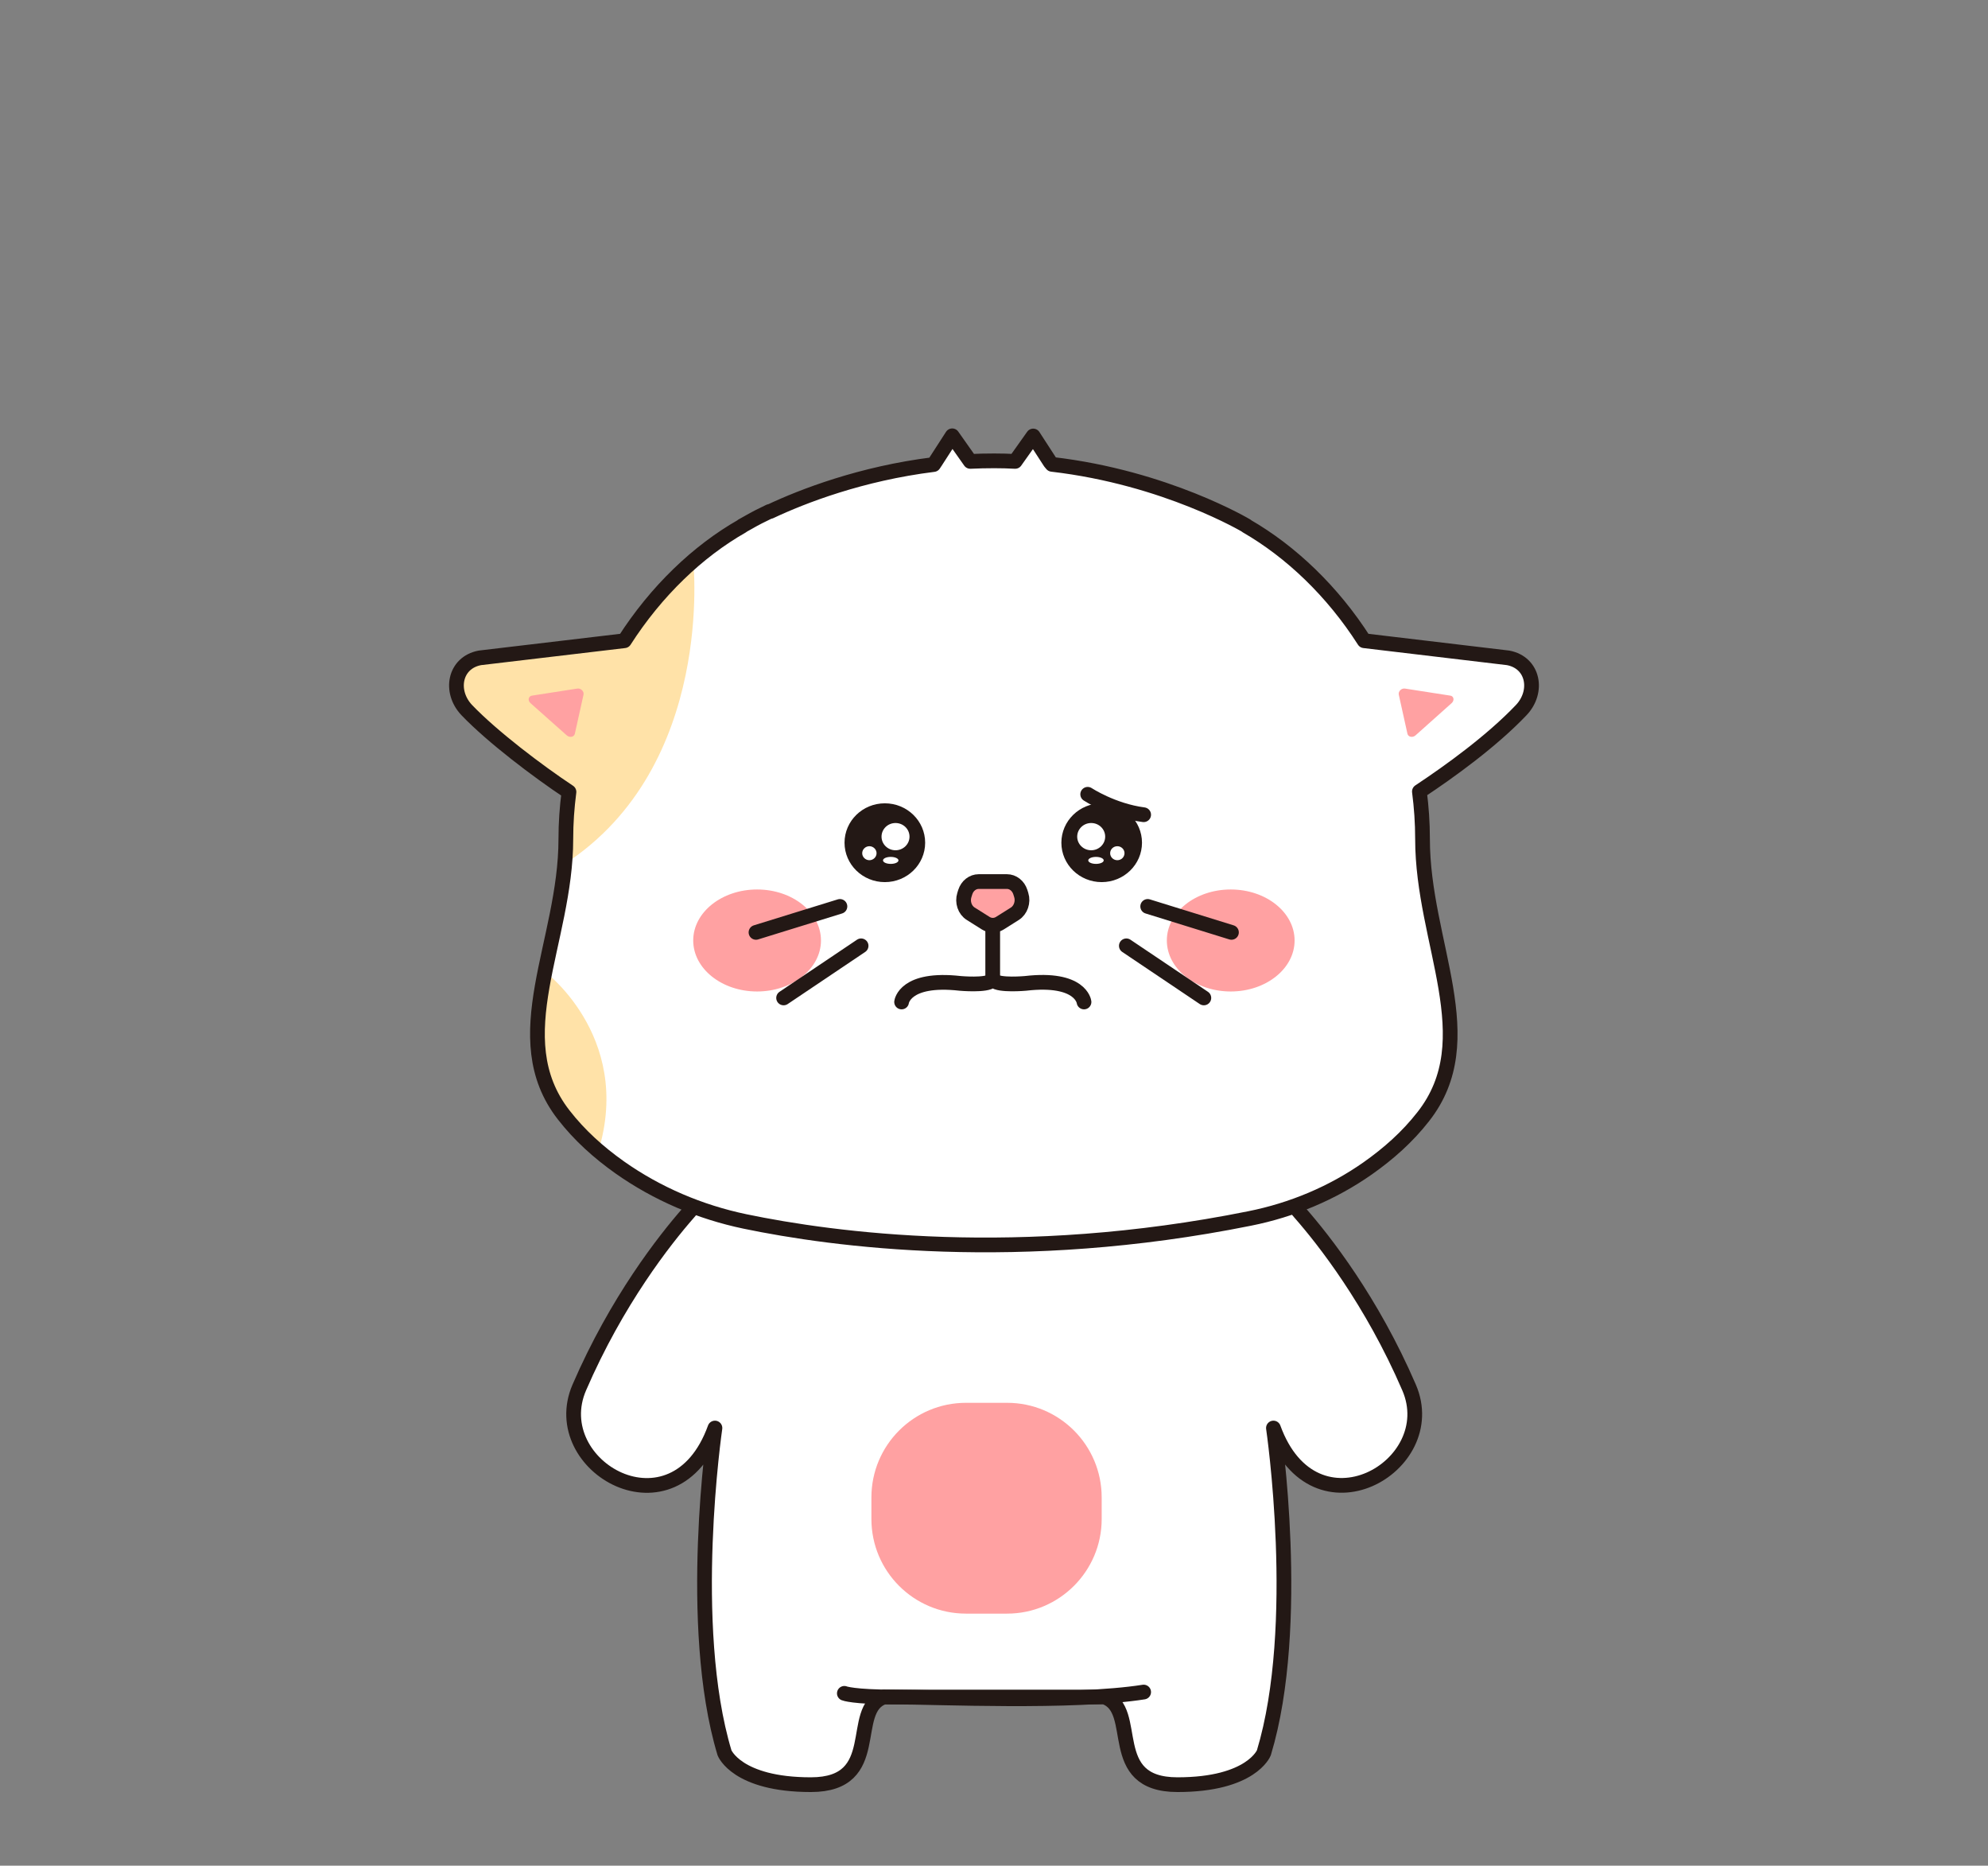 <?xml version="1.0" encoding="utf-8"?>
<!-- Generator: Adobe Illustrator 27.7.0, SVG Export Plug-In . SVG Version: 6.00 Build 0)  -->
<svg version="1.1" id="레이어_1" xmlns="http://www.w3.org/2000/svg" xmlns:xlink="http://www.w3.org/1999/xlink" x="0px"
	 y="0px" viewBox="0 0 1080 1013.3" style="enable-background:new 0 0 1080 1013.3;" xml:space="preserve">
<rect x="0" y="0" width="1080" height="1013.3" fill="#808080" stroke="none"/>
<style type="text/css">
	.st0{fill:#FFFFFF;stroke:#231815;stroke-width:8;stroke-linecap:round;stroke-linejoin:round;stroke-miterlimit:10;}
	.st1{fill:#FFA1A2;}
	.st2{fill:#FFFFFF;}
	.st3{clip-path:url(#SVGID_00000137837792837248759140000018370396886057416837_);fill:#FFE2A8;}
	.st4{clip-path:url(#SVGID_00000003074744943614296790000003500799111386286776_);fill:#FFE2A8;}
	.st5{fill:none;stroke:#231815;stroke-width:8;stroke-linecap:round;stroke-linejoin:round;stroke-miterlimit:10;}
	.st6{fill:#FFA1A2;stroke:#231815;stroke-width:8;stroke-linecap:round;stroke-linejoin:round;stroke-miterlimit:10;}
	.st7{fill:#231815;}
</style>
<g>
	<g>
		<path class="st0" d="M386.2,644.3L374,658.7c-12.9,14.7-38.9,47.7-59.3,94.9c-18.5,42.8,51.6,83.1,73.7,22
			c0,0-15.7,107.1,5.2,176.4c0,0,6.7,17.3,46.9,17.3s20-40.9,39.7-47.6H600c19.8,6.8-0.4,47.6,39.7,47.6c40.2,0,46.9-17.3,46.9-17.3
			c21-69.3,5.2-176.4,5.2-176.4c22.2,61,92.2,20.8,73.7-22c-20.3-47.1-46.3-80.1-59.2-94.8c0,0-11.3-13.3-11.3-13.4L386.2,644.3z"/>
		<path class="st1" d="M547.1,876.4h-22.3c-28.4,0-51.4-23-51.4-51.4v-11.7c0-28.4,23-51.4,51.4-51.4h22.3c28.4,0,51.4,23,51.4,51.4
			V825C598.5,853.3,575.5,876.4,547.1,876.4z"/>
		<path class="st0" d="M458.7,919.7c0,0,4.8,2,27.4,2s96.6,3.4,135.2-2.7"/>
	</g>
	<g>
		<g>
			<g>
				<path id="SVGID_1_" class="st2" d="M678.8,661.8c23.1-4.6,45.1-13.8,64.3-27.3c11.2-7.9,21.4-16.9,30-27.9
					c33.3-42.2-0.3-94.3-0.3-150.9c0-8.8-0.6-17.4-1.7-25.8c16.9-11.2,39.4-27.5,55.3-44.2c9.6-10.1,6.7-25.8-7.1-28.4l-78.2-9.3
					c-17.2-26.9-39.8-48.4-63.9-62.3v-0.1c0,0-43.7-26.2-105.7-33.4l-1-1.2l-9.2-14.2l-9.8,13.8c-3.7-0.2-7.5-0.3-11.3-0.3l0,0h-0.1
					c-4.4,0-8.7,0.1-13,0.3l-9.8-13.9l-9.1,14.1l-1,1.5c-39.4,4.9-71.2,17.2-88.8,25.5H418c-4,1.9-7.8,3.8-11.4,5.9
					c-2.2,1.2-3.4,1.9-3.4,1.9v0.1c-24.1,13.7-46.7,35.3-64,62.3l-78.5,9.3c-13.8,2.6-16.7,18.3-7.1,28.4
					c13.9,14.5,38.6,33.2,55.5,44.4c-1.1,8.4-1.7,16.9-1.7,25.6c0,56-33.9,107.8-1.2,149.8c8.7,11.2,19,20.4,30.4,28.5
					c20.4,14.4,43.7,24.3,68.1,29.4C452.8,673.4,553.5,687,678.8,661.8z"/>
			</g>
			<g>
				<defs>
					<path id="SVGID_00000036933936651144398000000000812077830229749172_" d="M678.8,661.8c23.1-4.6,45.1-13.8,64.3-27.3
						c11.2-7.9,21.4-16.9,30-27.9c33.3-42.2-0.3-94.3-0.3-150.9c0-8.8-0.6-17.4-1.7-25.8c16.9-11.2,39.4-27.5,55.3-44.2
						c9.6-10.1,6.7-25.8-7.1-28.4l-78.2-9.3c-17.2-26.9-39.8-48.4-63.9-62.3v-0.1c0,0-43.7-26.2-105.7-33.4l-1-1.2l-9.2-14.2
						l-9.8,13.8c-3.7-0.2-7.5-0.3-11.3-0.3l0,0h-0.1c-4.4,0-8.7,0.1-13,0.3l-9.8-13.9l-9.1,14.1l-1,1.5
						c-39.4,4.9-71.2,17.2-88.8,25.5H418c-4,1.9-7.8,3.8-11.4,5.9c-2.2,1.2-3.4,1.9-3.4,1.9v0.1c-24.1,13.7-46.7,35.3-64,62.3
						l-78.5,9.3c-13.8,2.6-16.7,18.3-7.1,28.4c13.9,14.5,38.6,33.2,55.5,44.4c-1.1,8.4-1.7,16.9-1.7,25.6c0,56-33.9,107.8-1.2,149.8
						c8.7,11.2,19,20.4,30.4,28.5c20.4,14.4,43.7,24.3,68.1,29.4C452.8,673.4,553.5,687,678.8,661.8z"/>
				</defs>
				<clipPath id="SVGID_00000153696226157344350500000011188255031863070860_">
					<use xlink:href="#SVGID_00000036933936651144398000000000812077830229749172_"  style="overflow:visible;"/>
				</clipPath>
				<path style="clip-path:url(#SVGID_00000153696226157344350500000011188255031863070860_);fill:#FFE2A8;" d="M376.6,304.5
					c0,0,12.1,111.5-69.8,164.7c-77.2,50.2-174.7-146.9-76.9-161.1S376.6,304.5,376.6,304.5z"/>
			</g>
			<g>
				<defs>
					<path id="SVGID_00000150815750126727457090000014287480214551764393_" d="M678.8,661.8c23.1-4.6,45.1-13.8,64.3-27.3
						c11.2-7.9,21.4-16.9,30-27.9c33.3-42.2-0.3-94.3-0.3-150.9c0-8.8-0.6-17.4-1.7-25.8c16.9-11.2,39.4-27.5,55.3-44.2
						c9.6-10.1,6.7-25.8-7.1-28.4l-78.2-9.3c-17.2-26.9-39.8-48.4-63.9-62.3v-0.1c0,0-43.7-26.2-105.7-33.4l-1-1.2l-9.2-14.2
						l-9.8,13.8c-3.7-0.2-7.5-0.3-11.3-0.3l0,0h-0.1c-4.4,0-8.7,0.1-13,0.3l-9.8-13.9l-9.1,14.1l-1,1.5
						c-39.4,4.9-71.2,17.2-88.8,25.5H418c-4,1.9-7.8,3.8-11.4,5.9c-2.2,1.2-3.4,1.9-3.4,1.9v0.1c-24.1,13.7-46.7,35.3-64,62.3
						l-78.5,9.3c-13.8,2.6-16.7,18.3-7.1,28.4c13.9,14.5,38.6,33.2,55.5,44.4c-1.1,8.4-1.7,16.9-1.7,25.6c0,56-33.9,107.8-1.2,149.8
						c8.7,11.2,19,20.4,30.4,28.5c20.4,14.4,43.7,24.3,68.1,29.4C452.8,673.4,553.5,687,678.8,661.8z"/>
				</defs>
				<clipPath id="SVGID_00000047021477050062461620000000309269413865640887_">
					<use xlink:href="#SVGID_00000150815750126727457090000014287480214551764393_"  style="overflow:visible;"/>
				</clipPath>
				<path style="clip-path:url(#SVGID_00000047021477050062461620000000309269413865640887_);fill:#FFE2A8;" d="M296.1,527.8
					c0,0,51.1,38.1,26.8,103.9S239.6,569.7,296.1,527.8z"/>
			</g>
			<g>
				<path id="SVGID_00000047739905961866554620000009408248884324152727_" class="st5" d="M678.8,661.8
					c23.1-4.6,45.1-13.8,64.3-27.3c11.2-7.9,21.4-16.9,30-27.9c33.3-42.2-0.3-94.3-0.3-150.9c0-8.8-0.6-17.4-1.7-25.8
					c16.9-11.2,39.4-27.5,55.3-44.2c9.6-10.1,6.7-25.8-7.1-28.4l-78.2-9.3c-17.2-26.9-39.8-48.4-63.9-62.3v-0.1
					c0,0-43.7-26.2-105.7-33.4l-1-1.2l-9.2-14.2l-9.8,13.8c-3.7-0.2-7.5-0.3-11.3-0.3l0,0h-0.1c-4.4,0-8.7,0.1-13,0.3l-9.8-13.9
					l-9.1,14.1l-1,1.5c-39.4,4.9-71.2,17.2-88.8,25.5H418c-4,1.9-7.8,3.8-11.4,5.9c-2.2,1.2-3.4,1.9-3.4,1.9v0.1
					c-24.1,13.7-46.7,35.3-64,62.3l-78.5,9.3c-13.8,2.6-16.7,18.3-7.1,28.4c13.9,14.5,38.6,33.2,55.5,44.4
					c-1.1,8.4-1.7,16.9-1.7,25.6c0,56-33.9,107.8-1.2,149.8c8.7,11.2,19,20.4,30.4,28.5c20.4,14.4,43.7,24.3,68.1,29.4
					C452.8,673.4,553.5,687,678.8,661.8z"/>
			</g>
		</g>
		<line class="st5" x1="539.3" y1="529.9" x2="539.3" y2="500.8"/>
		<ellipse class="st1" cx="411.3" cy="510.8" rx="34.7" ry="27.7"/>
		<ellipse class="st1" cx="668.6" cy="510.8" rx="34.7" ry="27.7"/>
		<line class="st5" x1="611.9" y1="513.7" x2="654" y2="542"/>
		<line class="st5" x1="623.5" y1="492.3" x2="669" y2="506.4"/>
		<line class="st5" x1="467.8" y1="513.7" x2="425.7" y2="542"/>
		<line class="st5" x1="456.3" y1="492.3" x2="410.7" y2="506.4"/>
		<path class="st6" d="M551.3,496.3l-8.1,5.1c-2.4,1.5-5.3,1.5-7.7,0l-8.1-5.1c-3.3-2-4.7-6.4-3.5-10.2l0.5-1.6
			c1.1-3.4,4-5.7,7.3-5.7H547c3.3,0,6.2,2.3,7.3,5.7l0.5,1.6C556,489.9,554.5,494.3,551.3,496.3z"/>
		<path class="st5" d="M590.9,431.4c0,0,13.5,8.9,30.4,11.1"/>
		<ellipse class="st7" cx="480.7" cy="457.7" rx="21.9" ry="21.4"/>
		<ellipse class="st2" cx="486.5" cy="454.4" rx="7.6" ry="7.4"/>
		<path class="st2" d="M476.2,463.4c0,2.1-1.8,3.8-3.9,3.8s-3.9-1.7-3.9-3.8s1.8-3.8,3.9-3.8S476.2,461.3,476.2,463.4z"/>
		<ellipse class="st2" cx="483.9" cy="467.3" rx="4.2" ry="1.9"/>
		<ellipse class="st7" cx="598.5" cy="457.7" rx="21.9" ry="21.4"/>
		<ellipse class="st2" cx="592.8" cy="454.4" rx="7.6" ry="7.4"/>
		<ellipse class="st2" cx="607" cy="463.4" rx="3.9" ry="3.8"/>
		<ellipse class="st2" cx="595.4" cy="467.3" rx="4.2" ry="1.9"/>
		<path class="st5" d="M588.9,544.2c0,0-1.6-13.6-31.8-10.1c0,0-14.4,1.3-17.1-1.5h-1.3c-2.7,2.8-17.1,1.5-17.1,1.5
			c-30.2-3.4-31.8,10.1-31.8,10.1"/>
		<path class="st1" d="M288.2,381.9l19.7,17.5c1.6,1.4,4,0.9,4.4-0.9l4.7-21.2c0.4-1.8-1.5-3.7-3.5-3.3l-24.4,3.8
			C287.1,378,286.5,380.4,288.2,381.9z"/>
		<path class="st1" d="M788.6,381.9L769,399.4c-1.6,1.4-4,0.9-4.4-0.9l-4.7-21.2c-0.4-1.8,1.5-3.7,3.5-3.3l24.4,3.8
			C789.8,378,790.3,380.4,788.6,381.9z"/>
	</g>
</g>
</svg>
